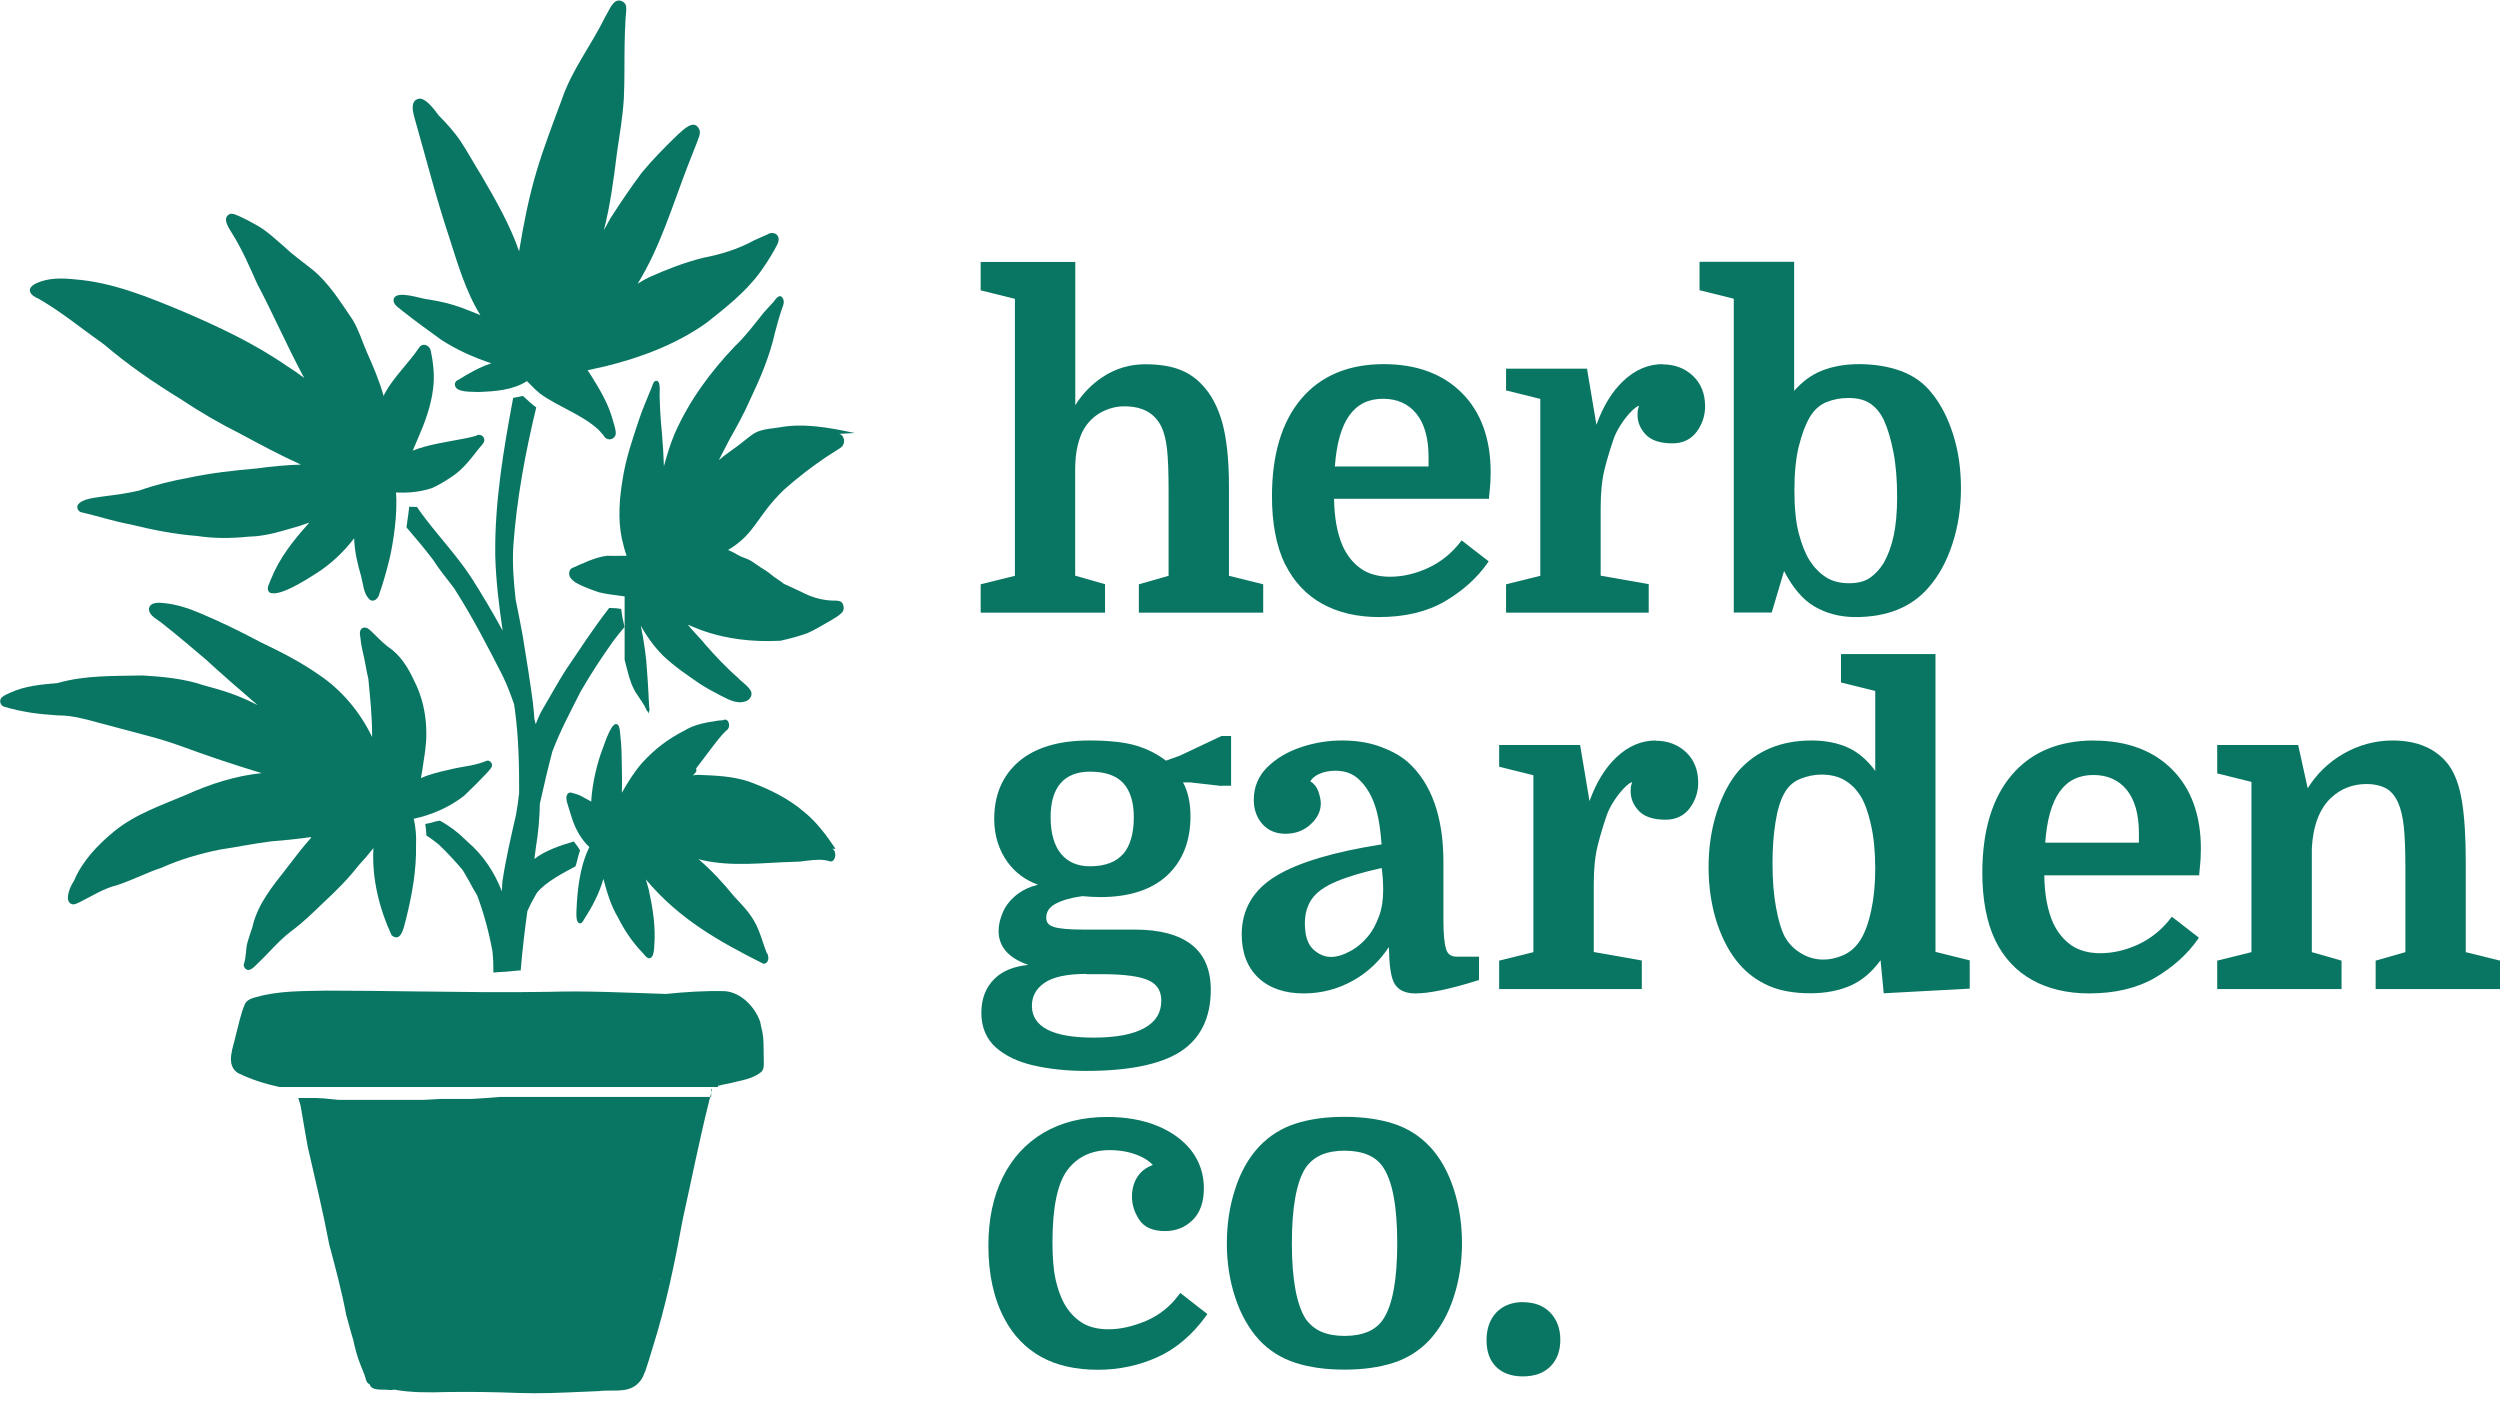 <?xml version="1.0" encoding="UTF-8"?>
<svg id="Layer_1" data-name="Layer 1" xmlns="http://www.w3.org/2000/svg" viewBox="0 0 188.39 105.59">
  <defs>
    <style>
      .cls-1 {
        fill: #097663;
      }
    </style>
  </defs>
  <path class="cls-1" d="M83.26,44.02l-2.24-.64v-7.96c0-.74.07-1.38.2-1.89.13-.51.28-.91.45-1.18.32-.55.76-.98,1.31-1.28.56-.3,1.14-.45,1.74-.45,1.38,0,2.3.51,2.81,1.56.19.4.33.96.41,1.64.08.69.12,1.77.12,3.22v6.35l-2.24.64v2.14h9.37v-2.14l-2.58-.64v-6.78c0-1.92-.17-3.51-.49-4.71-.33-1.21-.85-2.2-1.56-2.93-.5-.53-1.1-.92-1.78-1.16-.67-.24-1.51-.36-2.48-.36-1.16,0-2.24.32-3.21.96-.82.54-1.51,1.25-2.06,2.12v-10.79h-7.13v2.14l2.58.64v20.87l-2.58.64v2.14h9.37v-2.14Z"/>
  <path class="cls-1" d="M96.85,42.53c.64,1.29,1.57,2.29,2.77,2.96,1.2.67,2.65,1.01,4.29,1.01,1.96,0,3.63-.4,4.98-1.19,1.34-.79,2.42-1.76,3.21-2.89l.08-.12-2.04-1.58-.09.12c-.67.87-1.5,1.53-2.44,1.96-.95.44-1.91.66-2.87.66-.86,0-1.59-.2-2.16-.59-.58-.4-1.05-.97-1.39-1.7-.42-.95-.64-2.15-.66-3.58h11.68v-.14c.06-.52.08-.89.1-1.13.01-.24.02-.48.02-.73,0-2.53-.73-4.54-2.17-5.98-1.44-1.44-3.42-2.17-5.88-2.17-2.67,0-4.76.88-6.23,2.62-1.46,1.73-2.2,4.2-2.2,7.35,0,.99.08,1.92.24,2.77.16.86.41,1.65.75,2.35ZM104.22,30.05c1.06,0,1.91.38,2.51,1.12.61.75.92,1.85.92,3.26v.72h-7.06c.25-3.43,1.43-5.1,3.63-5.1Z"/>
  <path class="cls-1" d="M125.29,27.44c-1.08,0-2.09.43-2.98,1.28-.83.79-1.51,1.89-2.01,3.29l-.71-4.23h-6.1v1.64l2.58.64v13.33l-2.58.64v2.14h10.75v-2.15l-3.62-.64v-5.13c0-1.15.1-2.13.3-2.91.2-.8.44-1.58.7-2.33.11-.3.29-.65.54-1.04.25-.39.53-.73.83-1.03.19-.18.36-.31.52-.37-.05.16-.08.28-.09.34-.01.08-.02.21-.02.37,0,.53.2,1.02.61,1.46.41.44,1.09.67,2.02.67.78,0,1.4-.3,1.83-.88.42-.57.63-1.21.63-1.91,0-.95-.31-1.73-.92-2.3-.61-.57-1.37-.86-2.28-.86Z"/>
  <path class="cls-1" d="M130.67,46.16h2.84l.93-3.13c.66,1.27,1.42,2.16,2.27,2.66.91.54,1.96.81,3.12.81,2.38,0,4.23-.75,5.5-2.23.77-.88,1.38-1.99,1.8-3.3.43-1.31.64-2.71.64-4.17s-.19-2.79-.58-4.03c-.39-1.24-.93-2.31-1.63-3.16-.6-.76-1.38-1.31-2.33-1.66-.94-.34-2-.51-3.15-.51-1.04,0-2,.17-2.84.51-.74.3-1.42.8-2.04,1.5v-9.72h-7.13v2.14l2.58.64v23.65ZM135.55,33.64c.22-.89.49-1.62.82-2.19.32-.55.74-.93,1.25-1.14.53-.22,1.09-.32,1.67-.32.68,0,1.24.14,1.66.43.42.29.76.71,1.02,1.26.28.61.52,1.42.71,2.39.19.98.28,2.11.28,3.37,0,1.15-.09,2.14-.26,2.93-.17.79-.43,1.48-.75,2.05-.28.45-.62.83-1.02,1.11-.39.28-.93.42-1.6.42s-1.26-.15-1.73-.45c-.47-.3-.88-.72-1.23-1.26-.33-.52-.6-1.21-.82-2.04-.22-.83-.33-1.92-.33-3.24s.11-2.44.33-3.33Z"/>
  <path class="cls-1" d="M92.05,59.21h.72v-3.75h-.72l-3.13,1.48-1.06.38c-.65-.5-1.4-.88-2.23-1.13-.86-.26-2.06-.39-3.56-.39-2.28,0-4.06.53-5.29,1.58-1.23,1.05-1.86,2.51-1.86,4.33,0,1.26.35,2.36,1.03,3.29.57.77,1.33,1.33,2.27,1.67-.58.14-1.07.36-1.47.65-.53.39-.92.85-1.15,1.36-.23.51-.35,1-.35,1.47,0,1.19.75,2.05,2.24,2.56-1.09.11-1.93.45-2.52,1.02-.68.65-1.02,1.52-1.02,2.59s.37,1.97,1.09,2.61c.71.63,1.67,1.09,2.86,1.36,1.18.27,2.5.41,3.94.41,3.23,0,5.62-.49,7.12-1.46,1.51-.98,2.28-2.55,2.28-4.65,0-1.52-.49-2.67-1.47-3.42-.96-.74-2.39-1.12-4.24-1.12h-3.89c-1.1,0-1.86-.07-2.26-.21-.37-.12-.54-.34-.54-.68,0-.46.23-.8.71-1.06.51-.27,1.19-.46,2.01-.57.23.02.45.04.68.05.22.01.45.02.68.02,2.17,0,3.86-.55,5.03-1.63,1.16-1.08,1.76-2.58,1.76-4.45,0-1.02-.19-1.88-.56-2.56h.56s2.36.27,2.36.27ZM81.87,73.41h1.17c1.67,0,2.85.16,3.52.47.64.3.95.8.95,1.52,0,.91-.41,1.59-1.26,2.06-.87.49-2.16.73-3.85.73-3.08,0-4.64-.81-4.64-2.4,0-.71.31-1.28.94-1.72.64-.45,1.7-.68,3.16-.68ZM84.64,64.34c-.53.62-1.37.94-2.5.94-.94,0-1.66-.31-2.18-.93-.52-.63-.79-1.56-.79-2.77,0-1.14.26-2.01.77-2.58.5-.57,1.24-.85,2.2-.85,1.13,0,1.98.29,2.5.86.53.57.8,1.44.8,2.58,0,1.21-.27,2.14-.8,2.77Z"/>
  <path class="cls-1" d="M108.98,71.54c-.14-.41-.21-1.16-.21-2.23v-4.35c0-3.42-.91-5.96-2.7-7.55-.53-.46-1.23-.84-2.07-1.15-.85-.31-1.82-.46-2.88-.46s-2.08.17-3.09.51c-1.02.34-1.87.85-2.54,1.51-.67.67-1.01,1.5-1.01,2.45,0,.73.22,1.34.64,1.82.43.49,1.02.74,1.75.74s1.36-.23,1.87-.69c.52-.46.79-1,.79-1.6,0-.26-.07-.57-.19-.92-.12-.32-.32-.57-.6-.75.13-.22.35-.4.65-.54.37-.17.78-.25,1.23-.25.61,0,1.12.15,1.52.44.41.3.75.7,1.03,1.19.24.41.44.92.59,1.5.15.57.27,1.38.35,2.42-3.58.56-6.24,1.35-7.92,2.36-1.74,1.04-2.62,2.53-2.62,4.43,0,1.38.42,2.47,1.25,3.26.83.78,1.98,1.18,3.42,1.18,1.34,0,2.6-.33,3.76-.99,1.08-.61,1.97-1.46,2.66-2.51.02,1.32.14,2.2.38,2.68.27.54.81.82,1.61.82,1.06,0,2.64-.33,4.7-.98l.1-.03v-1.76h-1.66c-.43,0-.69-.17-.81-.54ZM103.9,69.09c-.22.57-.45,1-.68,1.3-.41.54-.9.97-1.44,1.27-1.14.62-2.02.62-2.83-.13-.41-.38-.62-1.04-.62-1.95,0-.73.18-1.34.53-1.84.35-.5.96-.94,1.81-1.3.84-.36,2-.71,3.45-1.03.03.24.06.5.08.77.02.34.03.63.03.89,0,.78-.11,1.46-.33,2.02Z"/>
  <path class="cls-1" d="M124.77,55.8c-1.08,0-2.09.43-2.98,1.28-.83.79-1.51,1.89-2.01,3.29l-.71-4.23h-6.1v1.64l2.58.64v13.33l-2.58.64v2.14h10.75v-2.15l-3.62-.64v-5.13c0-1.15.1-2.12.3-2.91.2-.8.44-1.58.7-2.33.11-.3.29-.65.54-1.04.25-.39.53-.73.83-1.03.19-.18.36-.31.52-.37-.05.16-.08.28-.09.34-.01.08-.02.21-.02.37,0,.53.2,1.02.61,1.46.41.44,1.09.67,2.02.67.78,0,1.4-.3,1.83-.88.42-.57.63-1.21.63-1.91,0-.95-.31-1.73-.92-2.3-.61-.57-1.37-.86-2.28-.86Z"/>
  <path class="cls-1" d="M145.86,49.29h-7.13v2.14l2.58.64v6.02c-.59-.8-1.25-1.37-1.96-1.71-.82-.39-1.78-.58-2.84-.58-1.13,0-2.17.19-3.07.56-.91.37-1.7.93-2.37,1.66-.7.8-1.27,1.86-1.69,3.15-.42,1.29-.63,2.7-.63,4.18s.22,2.95.64,4.22c.43,1.28,1,2.32,1.7,3.11.59.68,1.32,1.22,2.18,1.6.85.38,1.92.57,3.16.57,1.18,0,2.22-.21,3.11-.62.8-.37,1.53-.99,2.17-1.87l.24,2.49,6.48-.35v-2.13l-2.58-.64v-22.45ZM141.01,68.6c-.2.93-.47,1.68-.82,2.24-.34.53-.77.91-1.27,1.13-1.14.5-2.25.44-3.2-.13-.52-.31-.94-.74-1.23-1.26-.26-.5-.48-1.23-.65-2.17-.18-.94-.27-2.07-.27-3.36,0-1.11.07-2.14.22-3.06.14-.92.36-1.64.64-2.16.29-.55.71-.93,1.23-1.14.54-.21,1.07-.32,1.59-.32.68,0,1.27.14,1.75.42s.88.68,1.2,1.19c.3.47.57,1.19.78,2.13.22.94.33,2.07.33,3.35,0,1.15-.1,2.2-.3,3.13Z"/>
  <path class="cls-1" d="M157.81,55.8c-2.67,0-4.76.88-6.23,2.62-1.46,1.73-2.2,4.2-2.2,7.35,0,.99.08,1.92.24,2.77.16.86.41,1.65.75,2.35.64,1.3,1.57,2.29,2.77,2.96,1.2.67,2.65,1.01,4.29,1.01,1.96,0,3.63-.4,4.98-1.19,1.34-.79,2.42-1.76,3.21-2.89l.08-.12-2.04-1.58-.09.12c-.67.87-1.5,1.53-2.44,1.97-.95.44-1.91.66-2.87.66-.86,0-1.59-.2-2.16-.59-.58-.4-1.05-.97-1.39-1.7-.42-.95-.64-2.15-.66-3.58h11.68v-.14c.06-.52.08-.89.1-1.13.01-.24.02-.48.02-.73,0-2.53-.73-4.54-2.17-5.98s-3.42-2.17-5.88-2.17ZM161.18,63.5h-7.06c.25-3.43,1.43-5.1,3.63-5.1,1.06,0,1.91.38,2.51,1.12.61.75.92,1.85.92,3.26v.72Z"/>
  <path class="cls-1" d="M185.81,71.74v-6.78c0-1.92-.1-3.46-.29-4.6-.19-1.15-.52-2.05-.98-2.69-.92-1.24-2.35-1.87-4.24-1.87-1.32,0-2.57.34-3.73,1.01-1.1.64-2,1.51-2.67,2.59l-.72-3.26h-6.1v2.14l2.58.64v12.83l-2.58.64v2.14h9.37v-2.14l-2.24-.64v-7.82c.09-1.71.58-3,1.46-3.82.73-.68,1.63-1.03,2.68-1.03.55,0,1.04.11,1.44.32.39.21.71.59.94,1.13.19.43.33,1.02.41,1.75.08.74.12,1.79.12,3.12v6.35l-2.24.64v2.14h9.37v-2.14l-2.58-.64Z"/>
  <path class="cls-1" d="M88.85,97.55c-.65.89-1.48,1.55-2.47,1.98-.99.42-1.95.64-2.84.64-.84,0-1.53-.18-2.06-.53-.54-.35-.98-.85-1.32-1.47-.26-.5-.47-1.1-.62-1.77-.15-.68-.23-1.63-.23-2.81,0-2.61.38-4.44,1.14-5.44.75-.98,1.81-1.48,3.16-1.48.76,0,1.46.12,2.07.36.52.2.91.45,1.19.76-.49.18-.87.46-1.13.85-.3.44-.44.95-.44,1.54s.18,1.17.54,1.72c.37.58,1.03.87,1.95.87.82,0,1.52-.28,2.08-.83.56-.55.85-1.36.85-2.4s-.32-2.03-.95-2.84c-.63-.8-1.5-1.43-2.59-1.87-1.08-.44-2.34-.66-3.74-.66-1.85,0-3.46.4-4.8,1.19-1.34.79-2.38,1.93-3.09,3.38-.71,1.44-1.07,3.17-1.07,5.12,0,2.16.41,4.02,1.22,5.53.66,1.25,1.59,2.21,2.76,2.86,1.17.65,2.61.97,4.28.97,1.58,0,3.08-.32,4.48-.95,1.4-.63,2.64-1.69,3.68-3.13l.08-.12-2.04-1.59-.09.12Z"/>
  <path class="cls-1" d="M107.72,86.38c-.75-.8-1.67-1.37-2.73-1.71-1.05-.34-2.29-.51-3.68-.51s-2.63.17-3.68.51c-1.06.34-1.97.92-2.73,1.71-.79.84-1.41,1.92-1.82,3.21-.42,1.28-.63,2.66-.63,4.1s.21,2.81.63,4.08c.42,1.28,1.03,2.36,1.82,3.22.75.8,1.67,1.37,2.73,1.71,1.05.34,2.29.51,3.68.51s2.63-.17,3.68-.51c1.06-.34,1.98-.92,2.73-1.72.79-.86,1.41-1.94,1.82-3.22.42-1.27.63-2.64.63-4.08s-.21-2.82-.63-4.1c-.42-1.29-1.03-2.37-1.82-3.21ZM104.24,99.4c-.27.42-.66.74-1.14.95-.49.21-1.09.32-1.78.32s-1.28-.11-1.76-.32c-.47-.21-.86-.53-1.16-.95-.69-1.06-1.05-2.99-1.05-5.71s.35-4.65,1.05-5.71c.3-.42.69-.74,1.16-.95.48-.21,1.08-.32,1.76-.32s1.29.11,1.78.32c.48.21.87.53,1.14.95.34.52.61,1.25.78,2.19.18.94.27,2.13.27,3.52,0,2.73-.35,4.65-1.05,5.71Z"/>
  <path class="cls-1" d="M114.79,98.12c-.84,0-1.52.26-2.02.77-.49.51-.75,1.21-.75,2.1s.25,1.54.73,2.02c.48.47,1.16.71,2,.71.89,0,1.59-.25,2.08-.75.5-.5.75-1.17.75-2.01s-.26-1.53-.76-2.05c-.51-.52-1.19-.78-2.03-.78Z"/>
  <path class="cls-1" d="M57.28,76.99c-.39-1.11-1.43-2.21-2.66-2.3-1.49-.04-2.97.06-4.44.21-2.93-.09-5.85-.25-8.78-.16-3.36.06-6.73.01-10.09-.03-2.24-.03-4.48-.06-6.72-.06-1.77.04-3.55,0-5.26.48-.33.08-.68.19-.86.5-.34.76-.48,1.59-.7,2.38-.18.9-.81,2.22.16,2.85.98.48,2.03.81,3.11,1.05h.02s.04,0,.04,0h.04s.04,0,.04,0h.04s.04,0,.04,0h.04s.04,0,.04,0h.04s.04,0,.04,0h.04s.04,0,.04,0h.04s.04,0,.04,0h.04s.04,0,.04,0h.04s.04,0,.04,0h.04s.04,0,.04,0h.04s.04,0,.04,0h.04s.04,0,.04,0h.04s.04,0,.04,0h.04s.04,0,.04,0h.03s.03,0,.03,0h.03s.03,0,.03,0h.04s.04,0,.04,0h.04s.04,0,.04,0h.04s.04,0,.04,0h.05s.05,0,.05,0h.05s.05,0,.05,0h.05s.05,0,.05,0h.06s.06,0,.06,0h.06s.06,0,.06,0h.06s.05,0,.05,0h.05s.05,0,.05,0h.05s.05,0,.05,0h.05s.05,0,.05,0h.05s.05,0,.05,0h.05s.05,0,.05,0h.05s.05,0,.05,0h.05s.05,0,.05,0h.05s.05,0,.05,0h.05s.05,0,.05,0h.05s.05,0,.05,0h.05s.05,0,.05,0h.05s.05,0,.05,0h.05s.05,0,.05,0h.05s.05,0,.05,0h.05s.05,0,.05,0h.05s.05,0,.05,0h.05s.05,0,.05,0h.05s.06,0,.06,0h.06s.06,0,.06,0h.06s.06,0,.06,0h.06s.07,0,.07,0h.28s.07,0,.07,0h.07s.07,0,.07,0h.07s.07,0,.07,0h.07s.07,0,.07,0h.07s.07,0,.07,0h.07s.07,0,.07,0h.07s.07,0,.07,0h.07s.07,0,.07,0h.07s.07,0,.07,0h.07s.07,0,.07,0h.07s.07,0,.07,0h.07s.07,0,.07,0h.07s.07,0,.07,0h.07s.07,0,.07,0h.07s.07,0,.07,0h.06s.06,0,.06,0h.06s.06,0,.06,0h.06s.06,0,.06,0h.06s.06,0,.06,0h.06s.06,0,.06,0h.06s.06,0,.06,0h.12s.06,0,.06,0h.24s.06,0,.06,0h.06s.06,0,.06,0h.06s.06,0,.06,0h.06s.06,0,.06,0h.06s.07,0,.07,0h.07s.07,0,.07,0h.07s.07,0,.07,0h.15s.07,0,.07,0h.07s.07,0,.07,0h.07s.07,0,.07,0h.07s.07,0,.07,0h.07s.07,0,.07,0h.07s.07,0,.07,0h.07s.07,0,.07,0h.07s.08,0,.08,0h.08s.08,0,.08,0h.08s.08,0,.08,0h.08s.08,0,.08,0h.08s.08,0,.08,0h.09s.09,0,.09,0h.09s.09,0,.09,0h.09s.09,0,.09,0h.09s.09,0,.09,0h.09s.09,0,.09,0h.09s.09,0,.09,0h.09s.09,0,.09,0h.09s.09,0,.09,0h.09s.09,0,.09,0h.09s.09,0,.09,0h.09s.09,0,.09,0h.1s.1,0,.1,0h.09s.09,0,.09,0h.09s.09,0,.09,0h.09s.09,0,.09,0h.09s.09,0,.09,0h.09s.09,0,.09,0h.09s.09,0,.09,0h.09s.08,0,.08,0h.08s.08,0,.08,0h.08s.08,0,.08,0h.08s.08,0,.08,0h.08s.08,0,.08,0h.08s.07,0,.07,0h.07s.07,0,.07,0h.07s.07,0,.07,0h.07s.07,0,.07,0h.07s.07,0,.07,0h.07s.07,0,.07,0h.07s.07,0,.07,0h.07s.07,0,.07,0h.07s.07,0,.07,0h.07s.07,0,.07,0h.07s.07,0,.07,0h.07s.07,0,.07,0h.07s.06,0,.06,0h.06s.06,0,.06,0h.06s.06,0,.06,0h.06s.06,0,.06,0h.06s.06,0,.06,0h.06s.06,0,.06,0h.06s.06,0,.06,0h.06s.06,0,.06,0h.06s.07,0,.07,0h.07s.07,0,.07,0h.07s.08,0,.08,0h.08s.08,0,.08,0h.08s.08,0,.08,0h.09s.09,0,.09,0h.09s.09,0,.09,0h.09s.09,0,.09,0h.09s.09,0,.09,0h.09s.09,0,.09,0h.09s.09,0,.09,0h.09s.09,0,.09,0h.09s.09,0,.09,0h.09s.09,0,.09,0h.09s.09,0,.09,0h.09s.09,0,.09,0h.09s.09,0,.09,0h.09s.09,0,.09,0h.6s.06,0,.06,0h.18s.06,0,.06,0h.06s.06,0,.06,0h.06s.06,0,.06,0h.06s.06,0,.06,0h.06s.06,0,.06,0h.06s.07,0,.07,0h.07s.07,0,.07,0h.07s.07,0,.07,0h.07s.07,0,.07,0h.06s.06,0,.06,0h.06s.06,0,.06,0h.06s.06,0,.06,0h.06s.06,0,.06,0h.06s.06,0,.06,0h.06s.07,0,.07,0h.07s.07,0,.07,0h.07s.07,0,.07,0h.07s.07,0,.07,0h.07s.07,0,.07,0h.07s.07,0,.07,0h.06s.06,0,.06,0h.06s.06,0,.06,0h.06s.05,0,.05,0h.05s.05,0,.05,0h.05s.05,0,.05,0h.05s.05,0,.05,0h.05s.05,0,.05,0h.05s.05,0,.05,0h.05s.05,0,.05,0h.05s.06,0,.06,0h.06s.06,0,.06,0h.06s.06,0,.06,0h.06s.06,0,.06,0h.06s.06,0,.06,0h.06s.06,0,.06,0h.06s.06,0,.06,0h.06s.06,0,.06,0h.06s.06,0,.06,0h.06s.06,0,.06,0h.06s.06,0,.06,0h.06s.06,0,.06,0h.12s.06,0,.06,0h.06s.06,0,.06,0h.06s.06,0,.06,0h.06s.06,0,.06,0h.06s.06,0,.06,0h.06s.06,0,.06,0h.06s.05,0,.05,0h.11s.05,0,.05,0h.05s.05,0,.05,0h.05s.05,0,.05,0h.1s.05,0,.05,0h.05s.05,0,.05,0h.05s.05,0,.05,0h.22s.06,0,.06,0h.18s.06,0,.06,0h.06s.06,0,.06,0h.06s.06,0,.06,0h.11s.05,0,.05,0h.05s.05,0,.05,0h.1s.05,0,.05,0h.1s.05,0,.05,0h.05s.05,0,.05,0h.05s.05,0,.05,0h.05s.05,0,.05,0h.05s.05,0,.05,0h.05s.05,0,.05,0h.05s.05,0,.05,0h.05s.05,0,.05,0h.05s.05,0,.05,0h.05s.05,0,.05,0h.05s.05,0,.05,0h.14s.05,0,.05,0h.05s.05,0,.05,0h.05s.05,0,.05,0h.05s.05,0,.05,0h.05s.05,0,.05,0h.09s.05,0,.05,0h.13s.04,0,.04,0h.04s.04,0,.04,0h.04s.04,0,.04,0h.03s.03,0,.03,0h.03s.03,0,.03,0h.03s.03,0,.03,0h.03s.03,0,.03,0h.03s.03,0,.03,0h.03s.03,0,.03,0h.03s.03,0,.03,0h.03s.04,0,.04,0h.04s.04,0,.04,0h.04s.04,0,.04,0h.04s.05,0,.05,0h.05s.05,0,.05,0h.05s.05,0,.05,0h.05s.05,0,.05,0h.05s.05,0,.05,0h.05s.05,0,.05,0h.05s.05,0,.05,0h.05s.05,0,.05,0h.05s.05,0,.05,0h.05s.05,0,.05,0h.05s.05,0,.05,0h.05s.05,0,.05,0h.05s.05,0,.05,0h.05s.05,0,.05,0h.04s.02-.06.02-.09c.3-.07.59-.14.89-.19.81-.22,1.77-.31,2.41-.9.19-.25.14-.59.14-.89-.03-.78.04-1.59-.17-2.35Z"/>
  <path class="cls-1" d="M53.59,82.66h-.05s-.05,0-.05,0h-.05s-.05,0-.05,0h-.05s-.05,0-.05,0h-.05s-.05,0-.05,0h-.05s-.05,0-.05,0h-.05s-.05,0-.05,0h-.05s-.05,0-.05,0h-.05s-.06,0-.06,0h-.06s-.06,0-.06,0h-.06s-.06,0-.06,0h-.06s-.06,0-.06,0h-.07s-.07,0-.07,0h-.07s-.07,0-.07,0h-.07s-.07,0-.07,0h-.07s-.07,0-.07,0h-.07s-.07,0-.07,0h-.07s-.07,0-.07,0h-.07s-.07,0-.07,0h-.07s-.07,0-.07,0h-.08s-.08,0-.08,0h-.08s-.07,0-.07,0h-.07s-.07,0-.07,0h-.07s-.07,0-.07,0h-.06s-.06,0-.06,0h-.06s-.06,0-.06,0h-.05s-.05,0-.05,0h-.05s-.05,0-.05,0h-.05s-.05,0-.05,0h-.05s-.05,0-.05,0h-.05s-.05,0-.05,0h-.05s-.05,0-.05,0h-.05s-.05,0-.05,0h-.05s-.05,0-.05,0h-.06s-.06,0-.06,0h-.06s-.06,0-.06,0h-.06s-.06,0-.06,0h-.06s-.06,0-.06,0h-.06s-.06,0-.06,0h-.26s-.07,0-.07,0h-.07s-.07,0-.07,0h-.07s-.07,0-.07,0h-.07s-.07,0-.07,0h-.07s-.07,0-.07,0h-.07s-.07,0-.07,0h-.07s-.07,0-.07,0h-.07s-.07,0-.07,0h-.13s-.07,0-.07,0h-.07s-.07,0-.07,0h-.07s-.06,0-.06,0h-.06s-.06,0-.06,0h-.06s-.06,0-.06,0h-.06s-.06,0-.06,0h-.06s-.06,0-.06,0h-.05s-.05,0-.05,0h-.05s-.05,0-.05,0h-.05s-.05,0-.05,0h-.05s-.05,0-.05,0h-.05s-.05,0-.05,0h-.05s-.05,0-.05,0h-.05s-.05,0-.05,0h-.05s-.05,0-.05,0h-.05s-.05,0-.05,0h-.05s-.05,0-.05,0h-.05s-.06,0-.06,0h-.06s-.06,0-.06,0h-.06s-.06,0-.06,0h-.06s-.06,0-.06,0h-.07s-.07,0-.07,0h-.07s-.07,0-.07,0h-.07s-.07,0-.07,0h-.07s-.07,0-.07,0h-.07s-.07,0-.07,0h-.07s-.07,0-.07,0h-.07s-.07,0-.07,0h-.07s-.06,0-.06,0h-.06s-.06,0-.06,0h-.06s-.06,0-.06,0h-.11s-.06,0-.06,0h-.05s-.05,0-.05,0h-.05s-.05,0-.05,0h-.05s-.05,0-.05,0h-.05s-.05,0-.05,0h-.05s-.05,0-.05,0h-.05s-.05,0-.05,0h-.05s-.04,0-.04,0h-.04s-.04,0-.04,0h-.04s-.04,0-.04,0h-.04s-.04,0-.04,0h-.04s-.04,0-.04,0h-.05s-.05,0-.05,0h-.05s-.05,0-.05,0h-.05s-.05,0-.05,0h-.05s-.05,0-.05,0h-.05s-.06,0-.06,0h-.06s-.06,0-.06,0h-.06s-.06,0-.06,0h-.06s-.06,0-.06,0h-.06s-.07,0-.07,0h-.07s-.07,0-.07,0h-.07s-.07,0-.07,0h-.07s-.07,0-.07,0h-.07s-.07,0-.07,0h-.07s-.07,0-.07,0h-.07s-.07,0-.07,0h-.08s-.08,0-.08,0h-.08s-.08,0-.08,0h-.08s-.07,0-.07,0h-.07s-.07,0-.07,0h-.15s-.07,0-.07,0h-.35s-.07,0-.07,0h-.14s-.07,0-.07,0h-.07s-.07,0-.07,0h-.07s-.07,0-.07,0h-.07s-.07,0-.07,0h-.28s-.07,0-.07,0h-.07s-.06,0-.06,0h-.06s-.06,0-.06,0h-.06s-.06,0-.06,0h-.06s-.06,0-.06,0h-.05s-.05,0-.05,0h-.05s-.05,0-.05,0h-.05s-.05,0-.05,0h-.05s-.06,0-.06,0h-.06s-.06,0-.06,0h-.06s-.06.01-.06.01h-.06s-.06.01-.06.01h-.06s-.06.01-.06.01h-.06s-.06.01-.06.01h-.06s-.06.01-.06.01h-.06s-.07.01-.07.01h-.07s-.07.01-.07.01h-.07s-.07.01-.07.01h-.07s-.07.01-.07.01h-.08s-.08.01-.08.01h-.08s-.08.01-.08.01h-.08s-.08.01-.08.01h-.08s-.08.01-.08.01h-.08s-.08.01-.08.01h-.07s-.07.01-.07.01h-.07s-.07,0-.07,0h-.07s-.07,0-.07,0h-.07s-.07,0-.07,0h-.07s-.08,0-.08,0h-.08s-.09,0-.09,0h-.09s-.09,0-.09,0h-.1s-.1,0-.1,0h-.1s-.11,0-.11,0h-.11s-.11,0-.11,0h-.11s-.1,0-.1,0h-.1s-.1,0-.1,0h-.1s-.1,0-.1,0h-.09s-.09,0-.09,0h-.09s-.09.01-.09.01h-.09s-.09.01-.09.01h-.09s-.09.01-.09.01h-.1s-.1.01-.1.01h-.1s-.1.01-.1.01h-.1s-.1.01-.1.01h-.1s-.1.01-.1.01h-.09s-.09,0-.09,0h-.09s-.08,0-.08,0h-.08s-.08,0-.08,0h-.08s-.07,0-.07,0h-.07s-.07,0-.07,0h-.07s-.07,0-.07,0h-.07s-.07,0-.07,0h-.07s-.07,0-.07,0h-.07s-.07,0-.07,0h-.07s-.07,0-.07,0h-.07s-.07,0-.07,0h-.07s-.07,0-.07,0h-.07s-.07,0-.07,0h-.07s-.07,0-.07,0h-.07s-.07,0-.07,0h-.07s-.07,0-.07,0h-.07s-.07,0-.07,0h-.07s-.07,0-.07,0h-.07s-.08,0-.08,0h-.08s-.08,0-.08,0h-.08s-.07,0-.07,0h-.07s-.07,0-.07,0h-.07s-.07,0-.07,0h-.07s-.07,0-.07,0h-.07s-.07,0-.07,0h-.07s-.07,0-.07,0h-.07s-.07,0-.07,0h-.07s-.08,0-.08,0h-.08s-.08,0-.08,0h-.24s-.08,0-.08,0h-.08s-.08,0-.08,0h-.08s-.08,0-.08,0h-.24s-.08,0-.08,0h-.08s-.08,0-.08,0h-.08s-.08,0-.08,0h-.23s-.08,0-.08,0h-.08s-.08,0-.08,0h-.08s-.08,0-.08,0h-.08s-.09,0-.09,0h-.09s-.09-.01-.09-.01h-.09s-.1-.02-.1-.02h-.1s-.1-.02-.1-.02h-.1s-.1-.02-.1-.02h-.1s-.1-.02-.1-.02h-.1s-.1-.02-.1-.02h-.1s-.1-.01-.1-.01h-.1s-.1-.01-.1-.01h-.1s-.09-.01-.09-.01h-.09s-.09,0-.09,0h-.09s-.09,0-.09,0h-.09s-.09,0-.09,0h-.09s-.09,0-.09,0h-.09s-.09,0-.09,0h-.09s-.09,0-.09,0h-.09s-.09,0-.09,0h-.09s-.03,0-.03,0c.05.18.11.37.17.55.18,1.04.35,2.07.54,3.11.56,2.45,1.15,4.89,1.62,7.36.47,1.76.94,3.52,1.28,5.31.18.61.33,1.26.53,1.89.14.64.3,1.27.55,1.89.13.33.28.66.38,1,0,.06.02.11.05.16,0,0,0,.01,0,.02.05.14.14.23.26.29.16.53.99.35,1.43.42.15.02.29,0,.43-.02,1.29.23,2.59.22,3.9.18,1.82-.03,3.67,0,5.5.07.39.01.78.02,1.17.02,1.61,0,3.21-.1,4.82-.16.29-.04.6-.04.92-.04.74,0,1.5.01,2.03-.52.23-.21.4-.48.49-.77h0s.05-.09.07-.14c.19-.57.37-1.14.54-1.72,1.02-3.21,1.69-6.46,2.3-9.79.66-2.96,1.24-5.93,1.98-8.87.07-.31.15-.61.23-.92h-.06ZM49.72,96.48s-.02,0-.02.01c.02-.06.04-.12.05-.17-.01.05-.02.11-.03.16Z"/>
  <path class="cls-1" d="M30.38,23.47c.93.74,1.9,1.43,2.86,2.13,1.17.76,2.46,1.34,3.8,1.78-.03,0-.06.01-.09.02-.84.29-1.64.74-2.39,1.21-.16.05-.29.19-.28.37.02.64,1.31.52,1.78.56,1.26-.05,2.56-.13,3.65-.82.4.42.77.77.97.93,1.37,1,3.06,1.53,4.35,2.67.12.1.32.34.45.49.06.13.18.24.32.28.27.08.56-.11.6-.38.02-.37-.14-.72-.23-1.08-.32-1.19-.96-2.26-1.6-3.29-.09-.15-.19-.3-.29-.44.45-.1.9-.2,1.35-.3,2.69-.66,5.36-1.67,7.62-3.28,1.44-1.14,2.91-2.29,4-3.77.4-.54.76-1.11,1.09-1.69.14-.29.38-.58.33-.92-.07-.4-.55-.48-.85-.27-.33.16-.68.29-1.01.45-1.19.66-2.5,1.05-3.83,1.31-1.41.35-2.71.86-4.06,1.46-.3.15-.59.31-.87.49,1.68-2.71,2.61-5.85,3.75-8.81.23-.61.48-1.21.71-1.81.1-.31.3-.64.2-.98-.39-.89-1.21,0-1.65.38-.94.91-1.86,1.84-2.69,2.84-.81,1.08-1.62,2.28-2.36,3.43-.17.3-.33.6-.5.91.48-1.9.74-3.85.98-5.81.2-1.37.44-2.74.52-4.12.07-1.38.03-2.77.06-4.15.01-.55.03-1.11.06-1.66,0-.39.11-.8.04-1.18-.1-.33-.52-.49-.81-.3-.36.3-.52.78-.77,1.18-1.02,2.09-2.49,3.95-3.24,6.16-.67,1.81-1.37,3.61-1.92,5.46-.58,1.94-.97,3.94-1.3,5.94,0,.03,0,.05-.01.08-.69-1.99-1.75-3.84-2.81-5.66-.55-.88-1.05-1.8-1.62-2.67-.45-.66-1.03-1.31-1.63-1.91-.45-.62-.98-1.26-1.43-1.27-.73.08-.54.93-.4,1.43.86,3.01,1.63,6.05,2.62,9.02.61,1.9,1.24,4.09,2.35,5.87-.48-.2-.97-.4-1.46-.58-.78-.28-1.59-.47-2.42-.6-.58-.04-2.35-.72-2.64-.09-.15.49.46.74.74,1.03Z"/>
  <path class="cls-1" d="M2.94,22.53c1.73,1,3.3,2.3,4.93,3.45,1.77,1.51,3.7,2.84,5.69,4.06,1.48.99,3.01,1.88,4.61,2.68,1.47.79,2.97,1.6,4.51,2.29-1.11.03-2.23.14-3.33.29-1.72.15-3.44.34-5.13.7-1.26.23-2.5.53-3.71.96-.91.22-1.79.33-2.74.45-.52.1-1.64.14-1.92.67-.08.21.04.42.23.51,1.24.28,2.45.69,3.71.92,1.67.41,3.36.75,5.08.88,1.29.2,2.58.18,3.87.05,1.33-.02,2.58-.45,3.84-.81.24-.08.48-.16.72-.25-.03.04-.06.09-.1.13-1.11,1.23-2.15,2.56-2.77,4.11-.1.31-.42.73-.13,1.02.68.4,2.75-.94,3.4-1.35,1.17-.72,2.16-1.65,2.99-2.73.02.96.25,1.93.52,2.85.16.59.17,1.29.62,1.75.35.29.68-.08.76-.42.3-.85.54-1.73.76-2.61.26-1.1.63-3.34.49-5.02.91.05,1.85-.04,2.71-.33.53-.23,1.02-.54,1.5-.86.85-.55,1.45-1.38,2.07-2.16.13-.17.32-.31.37-.53.08-.35-.36-.61-.64-.38-.34.09-.68.17-1.03.23-1.21.24-2.55.41-3.72.88.15-.35.28-.67.39-.91.52-1.19.98-2.42,1.14-3.71.13-.89.04-1.94-.16-2.85-.04-.44-.58-.71-.87-.32-.78,1.17-1.93,2.24-2.59,3.45-.03.07-.07.15-.1.22-.32-1.13-.78-2.22-1.26-3.29-.36-.82-.61-1.69-1.08-2.46-.89-1.3-1.76-2.74-3.01-3.76-.72-.58-1.47-1.1-2.14-1.74-.66-.56-1.28-1.17-2.04-1.6-.47-.27-.95-.52-1.45-.74-.19-.08-.41-.19-.62-.12-.63.32-.04,1.08.2,1.49.73,1.17,1.3,2.48,1.86,3.74,1.23,2.33,2.28,4.76,3.53,7.08,0,.01.01.02.02.04-.42-.32-.85-.62-1.3-.9-2.42-1.68-5.11-2.94-7.81-4.1-2.63-1.09-5.32-2.21-8.18-2.43-.96-.1-1.99-.12-2.88.29-.86.41-.49.92.18,1.18Z"/>
  <path class="cls-1" d="M64.41,32.63c-1.91-.4-3.84-.78-5.76-.41-2.13.24-1.67.43-3.61,1.78-.3.21-.59.43-.87.67.26-.5.52-1,.78-1.51.55-.98,1.1-1.96,1.57-3.03.76-1.61,1.47-3.23,1.89-5.11.17-.65.35-1.3.57-1.91.08-.17.12-.4.03-.59-.23-.46-.53-.03-.73.24-.23.26-.49.52-.74.81-.7.88-1.4,1.81-2.19,2.55-1.71,1.81-3.35,3.93-4.51,6.56-.33.78-.58,1.61-.81,2.45-.03-.84-.08-1.68-.15-2.51-.09-.89-.15-1.81-.17-2.72-.03-.41.13-1.27-.31-1.2-.17.06-.23.33-.31.54-.33.81-.68,1.6-.96,2.45-.47,1.43-.97,2.86-1.21,4.42-.24,1.43-.37,3.02-.06,4.48.1.42.21.88.36,1.29-.49,0-.98.02-1.46,0-.91.11-1.79.55-2.65.93-.21.08-.3.45-.14.7.25.37.62.5.94.66.41.17.83.34,1.25.47.64.16,1.26.2,1.9.3h0s0,0,0,0h0s0,0,0,0h0s0,0,0,0h0s0,0,0,0h0s0,0,0,0h0s0,0,0,0h0s0,0,0,0h0s0,0,0,0h0s0,0,0,0h0s0,0,0,0h0s0,0,0,0h0s0,0,0,0h0s0,0,0,0h0s0,0,0,0h0s0,0,0,0h0s0,0,0,0h0s0,0,0,0h0s0,0,0,0h0s0,0,0,0h0s0,0,0,0h0s0,0,0,0h0s0,0,0,0h0s0,0,0,0h0s0,0,0,0h0s0,0,0,0h0s0,0,0,0h.01s0,0,0,0h0s0,0,0,0h0s0,0,0,0h0s0,0,0,0h0s0,0,0,0h0s0,0,0,0h0s0,0,0,0h0s0,0,0,0h0s0,0,0,0h0s0,0,0,0h0s0,0,0,0h0s0,0,0,0h0s0,0,0,0h0s0,0,0,0h0s0,0,0,0h0s0,0,0,0h0s0,0,0,0h0s0,0,0,0h0s0,0,0,0h0s0,0,0,0h0s0,0,0,0h0s0,0,0,0h0s0,0,0,0h0s0,0,0,0h0s0,0,0,0h0s0,0,0,0h0s0,0,0,0h0s0,0,0,0h0s0,0,0,0h0s0,.01,0,.01h0s0,.01,0,.01h0s0,.02,0,.02h0s0,.02,0,.02h0s0,.02,0,.02h0s0,.02,0,.02h0s0,.02,0,.02h0s0,.03,0,.03h0s0,.03,0,.03h0s0,.03,0,.03v.02s0,.01,0,.01v.02s0,.02,0,.02v.02s0,.02,0,.02v.02s0,.02,0,.02v.02s0,.02,0,.02v.02s0,.02,0,.02v.02s0,.02,0,.02v.02s0,.02,0,.02v.02s0,.02,0,.02v.02s0,.02,0,.02v.02s0,.02,0,.02v.02s0,.02,0,.02v.02s0,.02,0,.02v.02s0,.02,0,.02v.02s0,.02,0,.02v.02s0,.02,0,.02v.02s0,.02,0,.02v.02s0,.02,0,.02v.02s0,.02,0,.02v.02s0,.02,0,.02v.02s0,.02,0,.02v.02s0,.02,0,.02v.02s0,.02,0,.02v.02s0,.02,0,.02v.02s0,.02,0,.02v.02s0,.02,0,.02v.02s0,.02,0,.02v.02s0,.02,0,.02v.02s0,.02,0,.02v.02s0,.02,0,.02v.02s0,.02,0,.02v.02s0,.02,0,.02v.02s0,.02,0,.02v.02s0,.02,0,.02v.02s0,.02,0,.02v.02s0,.02,0,.02v.02s0,.02,0,.02v.02s0,.02,0,.02v.02s0,.02,0,.02v.02s0,.02,0,.02v.02s0,.02,0,.02v.02s0,.02,0,.02v.02s0,.02,0,.02v.02s0,.02,0,.02v.02s0,.02,0,.02v.02s0,.02,0,.02v.02s0,.02,0,.02v.02s0,.02,0,.02v.02s0,.02,0,.02v.02s0,.02,0,.02v.02s0,.02,0,.02v.02s0,.02,0,.02v.02s0,.02,0,.02v.02s0,.02,0,.02v.02s0,.02,0,.02v.02s0,.02,0,.02v.02s0,.02,0,.02v.02s0,.02,0,.02v.02s0,.02,0,.02v.02s0,.02,0,.02v.02s0,.02,0,.02v.02s0,.02,0,.02v.02s0,.02,0,.02v.02s0,.02,0,.02v.02s0,.02,0,.02v.02s0,.02,0,.02v.02s0,.03,0,.03v.02s0,.03,0,.03v.03s0,.03,0,.03v.03s0,.03,0,.03v.03s0,.03,0,.03v.03s0,.03,0,.03v.03s0,.03,0,.03v.02s0,.03,0,.03v.03s0,.03,0,.03v.03s0,.03,0,.03v.03s0,.03,0,.03v.03s0,.03,0,.03v.03s0,.03,0,.03v.03s0,.03,0,.03v.03s0,.03,0,.03v.03s0,.03,0,.03v.03s0,.03,0,.03v.03s0,.03,0,.03v.03s0,.03,0,.03v.03s0,.03,0,.03v.03s0,.03,0,.03v.03s0,.03,0,.03v.03s0,.03,0,.03v.03s0,.03,0,.03v.03s0,.02,0,.02v.02s0,.02,0,.02v.02s0,.02,0,.02h0s0,.01,0,.01h0s0,.04,0,.04v.02s0,.03,0,.03v.03s0,.03,0,.03v.03s0,.03,0,.03v.03s0,.03,0,.03v.03s0,.03,0,.03v.03s0,.03,0,.03h0c.07.29.15.58.22.85.16.65.38,1.27.71,1.75.18.29.4.57.58.89h0s.01.02.01.02v.02s.02.02.02.02v.02s.02.02.02.02v.02s.02.02.02.02v.02s.02.01.02.01v.02s.02.02.02.02h0s.01.03.01.03h0s0,.03,0,.03h.01s.01.03.01.03h.01s.01.03.01.03h.01s.01.03.01.03h.01s.01.02.01.02h.01s.01.02.01.02h.01s.01.02.01.02h.01s.01.02.01.02h0s0,.02,0,.02h0s0,.02,0,.02h0s0,.02,0,.02h0s0,.01,0,.01h0s0,.01,0,.01h0s0,.01,0,.01h0s0,.01,0,.01h0s0,.01,0,.01h0s0,0,0,0h0s0,0,0,0h0s0,0,0,0h0s0,0,0,0h0s0,0,0,0h0s0,0,0,0h0s0,0,0,0h0s0,0,0,0h0s0,0,0,0h0s0,0,0,0h0c.09-.1.14-.31.08-.48-.05-.85-.08-1.71-.15-2.55-.06-1.22-.24-2.41-.48-3.58.48.86,1.04,1.61,1.66,2.24.87.83,1.81,1.46,2.74,2.1.47.31.95.58,1.44.83.65.32,1.34.77,2.03.53.05-.01.1-.03.15-.06.2-.12.4-.36.29-.7-.26-.45-.67-.67-.99-1.02-.88-.76-1.7-1.64-2.51-2.56-.05-.06-.1-.12-.14-.18,0,0-.97-1.04-1.1-1.23-.12-.19,2.31,1.43,6.95,1.18.68-.15,1.36-.33,2.03-.57.58-.25,1.14-.61,1.7-.92.33-.21.7-.37.97-.71.14-.24.05-.62-.14-.74-.27-.14-.58-.06-.86-.1-.71-.06-1.35-.25-2.04-.6-.47-.22-.93-.44-1.4-.65-.06-.04-.11-.09-.16-.13-.18-.13-.4-.26-.56-.38-.26-.19-.48-.4-.76-.56-.31-.18-.59-.4-.9-.6-.23-.16-.53-.26-.79-.36-.28-.11-.51-.29-.79-.41-.08-.04-.17-.07-.25-.11,2.11-1.25,2.09-2.49,4.23-4.55,1-.89,2.04-1.69,3.1-2.41.37-.25.75-.47,1.12-.72.12-.08.23-.18.28-.38.08-.35-.13-.66-.36-.69Z"/>
  <path class="cls-1" d="M23.46,63.06s-.03.07-.05.11c-.68.75-1.28,1.58-1.9,2.37-1,1.28-2.02,2.52-2.45,4.14,0,.05-.02.12-.04.19-.13.37-.25.74-.36,1.11-.16.53-.09,1.11-.27,1.62,0,0,0,0,0,0-.03.07-.03.16,0,.24.28.57.76.04,1.03-.24.86-.81,1.6-1.73,2.54-2.44.85-.62,1.62-1.38,2.38-2.11.95-.88,1.87-1.79,2.66-2.81.4-.43.78-.87,1.14-1.33-.13,2.25.43,4.53,1.37,6.57.77.63.95-.79,1.1-1.28.45-1.81.78-3.65.74-5.53.03-.65-.02-1.32-.17-1.97,1.37-.3,2.67-.86,3.79-1.73.58-.55,1.15-1.12,1.7-1.7.12-.14.26-.28.36-.44.15-.23-.06-.55-.33-.51-.93.4-1.96.44-2.93.7-.7.15-1.4.33-2.05.61.14-.72.22-1.46.33-2.12.22-1.76-.02-3.62-.84-5.21-.46-1.01-1.06-1.97-2.01-2.59-.48-.37-.88-.83-1.32-1.23-.11-.09-.23-.19-.38-.19-.39-.01-.42.4-.35.69.03.37.09.74.18,1.11.18.69.26,1.39.43,2.08.13,1.39.28,2.77.28,4.16,0,.07,0,.14,0,.21-.89-1.88-2.32-3.56-3.96-4.66-1.39-.98-2.9-1.75-4.43-2.48-1.52-.81-3.07-1.57-4.66-2.23-.83-.35-1.71-.63-2.61-.72-.41-.05-1.11-.1-1.16.46.05.54.67.77,1.04,1.09,1.09.86,2.16,1.77,3.22,2.67,1.29,1.18,2.61,2.33,3.94,3.47-.12-.06-.24-.12-.36-.18-1.18-.6-2.43-.98-3.71-1.32-1.48-.5-3.06-.65-4.62-.74-2.13.05-4.31-.03-6.38.57-1.23.11-2.47.21-3.6.74-.22.1-.46.19-.63.36-.21.22-.09.62.21.69,1.34.4,2.66.57,4.06.65,1.02,0,1.99.26,2.96.53,1.33.34,2.65.72,3.98,1.06,1.7.44,3.32,1.12,4.98,1.67,1.13.38,2.26.74,3.4,1.09-1.94.2-3.85.81-5.63,1.61-1.88.8-3.88,1.47-5.48,2.78-1.23,1.01-2.4,2.23-3.02,3.72-.43.64-.74,1.67-.09,1.78.17.01.34-.09.48-.15.94-.46,1.83-1.05,2.86-1.3,1.13-.37,2.2-.93,3.34-1.31,1.4-.63,2.89-1.06,4.41-1.37,1.29-.19,2.57-.46,3.87-.62,1.01-.08,2.02-.18,3.02-.33Z"/>
  <path class="cls-1" d="M62.96,63.96c-.68-1.02-1.41-1.98-2.26-2.69-1.33-1.16-2.82-1.84-4.31-2.39-1.24-.4-2.51-.44-3.77-.49-.14,0-.27.02-.41.04h0s.01-.01.01-.01h.01s.01-.02.01-.02h.01s.01-.02.01-.02h.01s.01-.02.01-.02h.01s.01-.02.01-.02h.01s.01-.02.01-.02h.01s.01-.03.01-.03h.01s.01-.02.01-.02h.01s.01-.03.01-.03h.01s.01-.02.01-.02h.01s.01-.02.01-.02h.01s.01-.02.01-.02h.01s.01-.02.01-.02h0s.01-.02.01-.02h0s0-.02,0-.02h0s0-.02,0-.02h0s0-.02,0-.02h0s0-.02,0-.02h0s0-.02,0-.02h0s0-.02,0-.02h0s0-.02,0-.02h0s0-.02,0-.02h0s0-.02,0-.02h0s0-.02,0-.02h0s0-.01,0-.01c-.01,0-.03,0-.04.01.41-.52.8-1.07,1.21-1.6.34-.43.67-.89,1.06-1.26.13-.08.26-.23.24-.47-.02-.31-.25-.47-.44-.34-.07.01-.15.02-.22.02-.09,0-.18.01-.27.03-.85.13-1.69.27-2.48.76-1.13.57-2.22,1.37-3.17,2.44-.56.64-1.04,1.41-1.5,2.22.04-1.06-.02-2.25-.02-2.92-.01-.56-.06-1.12-.12-1.67-.02-.2-.05-.44-.18-.55-.41-.32-.93,1.29-1.09,1.72-.42,1.06-.82,2.65-.9,4.08-.15-.09-.3-.17-.46-.25-.22-.13-.44-.25-.67-.31-.23-.04-.56-.29-.71.1-.08.23.01.5.08.72.1.36.22.71.33,1.06.28.85.74,1.6,1.29,2.11-.6,1.21-.85,2.72-.94,4.21,0,.42-.18,1.54.25,1.54.15,0,.25-.22.33-.37.58-.88,1.1-1.87,1.42-2.98.27,1.02.58,2.05,1.08,2.87.51,1.03,1.12,1.91,1.83,2.65.16.16.3.41.5.46.49.04.4-1,.45-1.49.03-1.27-.19-2.54-.46-3.74-.06-.24-.13-.48-.2-.71,2.53,3.04,5.66,4.74,8.73,6.29.06.05.13.06.2.06.15-.02.29-.17.3-.42,0-.17-.05-.32-.13-.41-.21-.53-.37-1.1-.58-1.63-.43-1.14-1.17-1.86-1.87-2.61-.84-1.04-1.74-2-2.69-2.81.09.02.17.05.26.07,2.32.53,4.67.19,7.01.13.3,0,.61-.04.91-.08.58-.07,1.17-.14,1.74.05.04.01.07.01.1,0,.33-.04.42-.78.07-.95Z"/>
  <path class="cls-1" d="M45.91,45.81c-1.16,1.48-2.19,3.08-3.24,4.62-.63.98-1.26,2.14-1.87,3.17-.17.31-.3.64-.43.97-.03-.13-.06-.26-.1-.39-.03-.4-.06-.8-.11-1.21-.22-1.69-.5-3.38-.77-5.06-.16-.91-.35-1.81-.53-2.72-.15-1.34-.26-2.68-.18-4.02.25-3.54.9-7.03,1.73-10.47-.16-.11-.32-.24-.46-.37,0,0,0,0,0,0-.18-.16-.36-.33-.54-.49,0,0,0,0-.01,0h0s0,0,0,0c-.24.06-.49.09-.73.14-.73,3.92-1.4,7.87-1.35,11.87.05,1.9.28,3.79.56,5.68-.74-1.37-1.54-2.71-2.38-4.03-1.16-1.76-2.64-3.28-3.87-4.99-.07-.1-.14-.21-.21-.31-.19,0-.39,0-.58-.02-.02.16-.04.32-.06.48,0,.07-.02.15-.03.22-.04.29-.08.58-.12.86.68.8,1.37,1.6,2,2.44.46.72,1.04,1.43,1.57,2.12,1.38,2.15,2.54,4.39,3.7,6.67.33.68.59,1.39.84,2.1.02.16.05.32.07.49.27,2.04.32,4.13.31,6.21-.06.55-.14,1.1-.24,1.65-.38,1.66-.77,3.33-1.02,5.01,0,.05,0,.09-.01.14-.02.2-.02.4-.03.6-.55-1.43-1.41-2.73-2.58-3.73-.62-.62-1.32-1.18-2.1-1.6-.1.03-.21.04-.31.06-.13.03-.25.08-.38.11-.01,0-.03,0-.04.01-.12.03-.24.05-.36.07,0,0,0,0,0,0h0s0,.03,0,.04c0,.05.01.1.02.14,0,0,0,0,0,0,.03.21.05.43.06.64,0,.02,0,.03,0,.05.32.2.62.43.92.67.65.61,1.25,1.27,1.82,1.94.28.45.53.92.78,1.38.1.18.21.35.31.53.51,1.37.89,2.78,1.15,4.22.06.53.07,1.06.07,1.59.06,0,.13-.01.19-.02.19-.02.39-.03.58-.04.02,0,.04,0,.06,0,.03,0,.05,0,.07,0,.06,0,.12-.01.18-.02.29-.03.58-.06.87-.08.04,0,.07,0,.11,0,0-.01,0-.02,0-.04.12-1.48.3-2.96.5-4.43.21-.47.45-.93.71-1.37.66-.83,1.98-1.5,2.92-2.01.04-.12.08-.25.11-.38.05-.19.09-.39.15-.58.02-.08.05-.15.08-.23-.03-.05-.06-.1-.09-.15,0,0,0,0,0,0-.03-.04-.05-.08-.08-.13-.1-.14-.2-.27-.3-.4-.94.27-2.23.71-2.97,1.32.04-.31.08-.62.12-.93.18-1.07.27-2.15.29-3.23.29-1.32.6-2.63.94-3.93.59-1.57,1.39-3.05,2.14-4.54.76-1.32,1.59-2.58,2.48-3.83.26-.35.53-.68.82-1.02-.01-.06-.03-.12-.04-.19-.09-.39-.17-.78-.21-1.17,0,0,0,0,0,0,0,0,0,0,0,0-.14-.02-.28-.05-.42-.06,0,0,0,0,0,0,0,0,0,0,0,0,0,0,0,0,0,0h0s0,0,0,0c0,0,0,0,0,0-.13,0-.27,0-.4-.02-.02,0-.03,0-.05,0Z"/>
</svg>